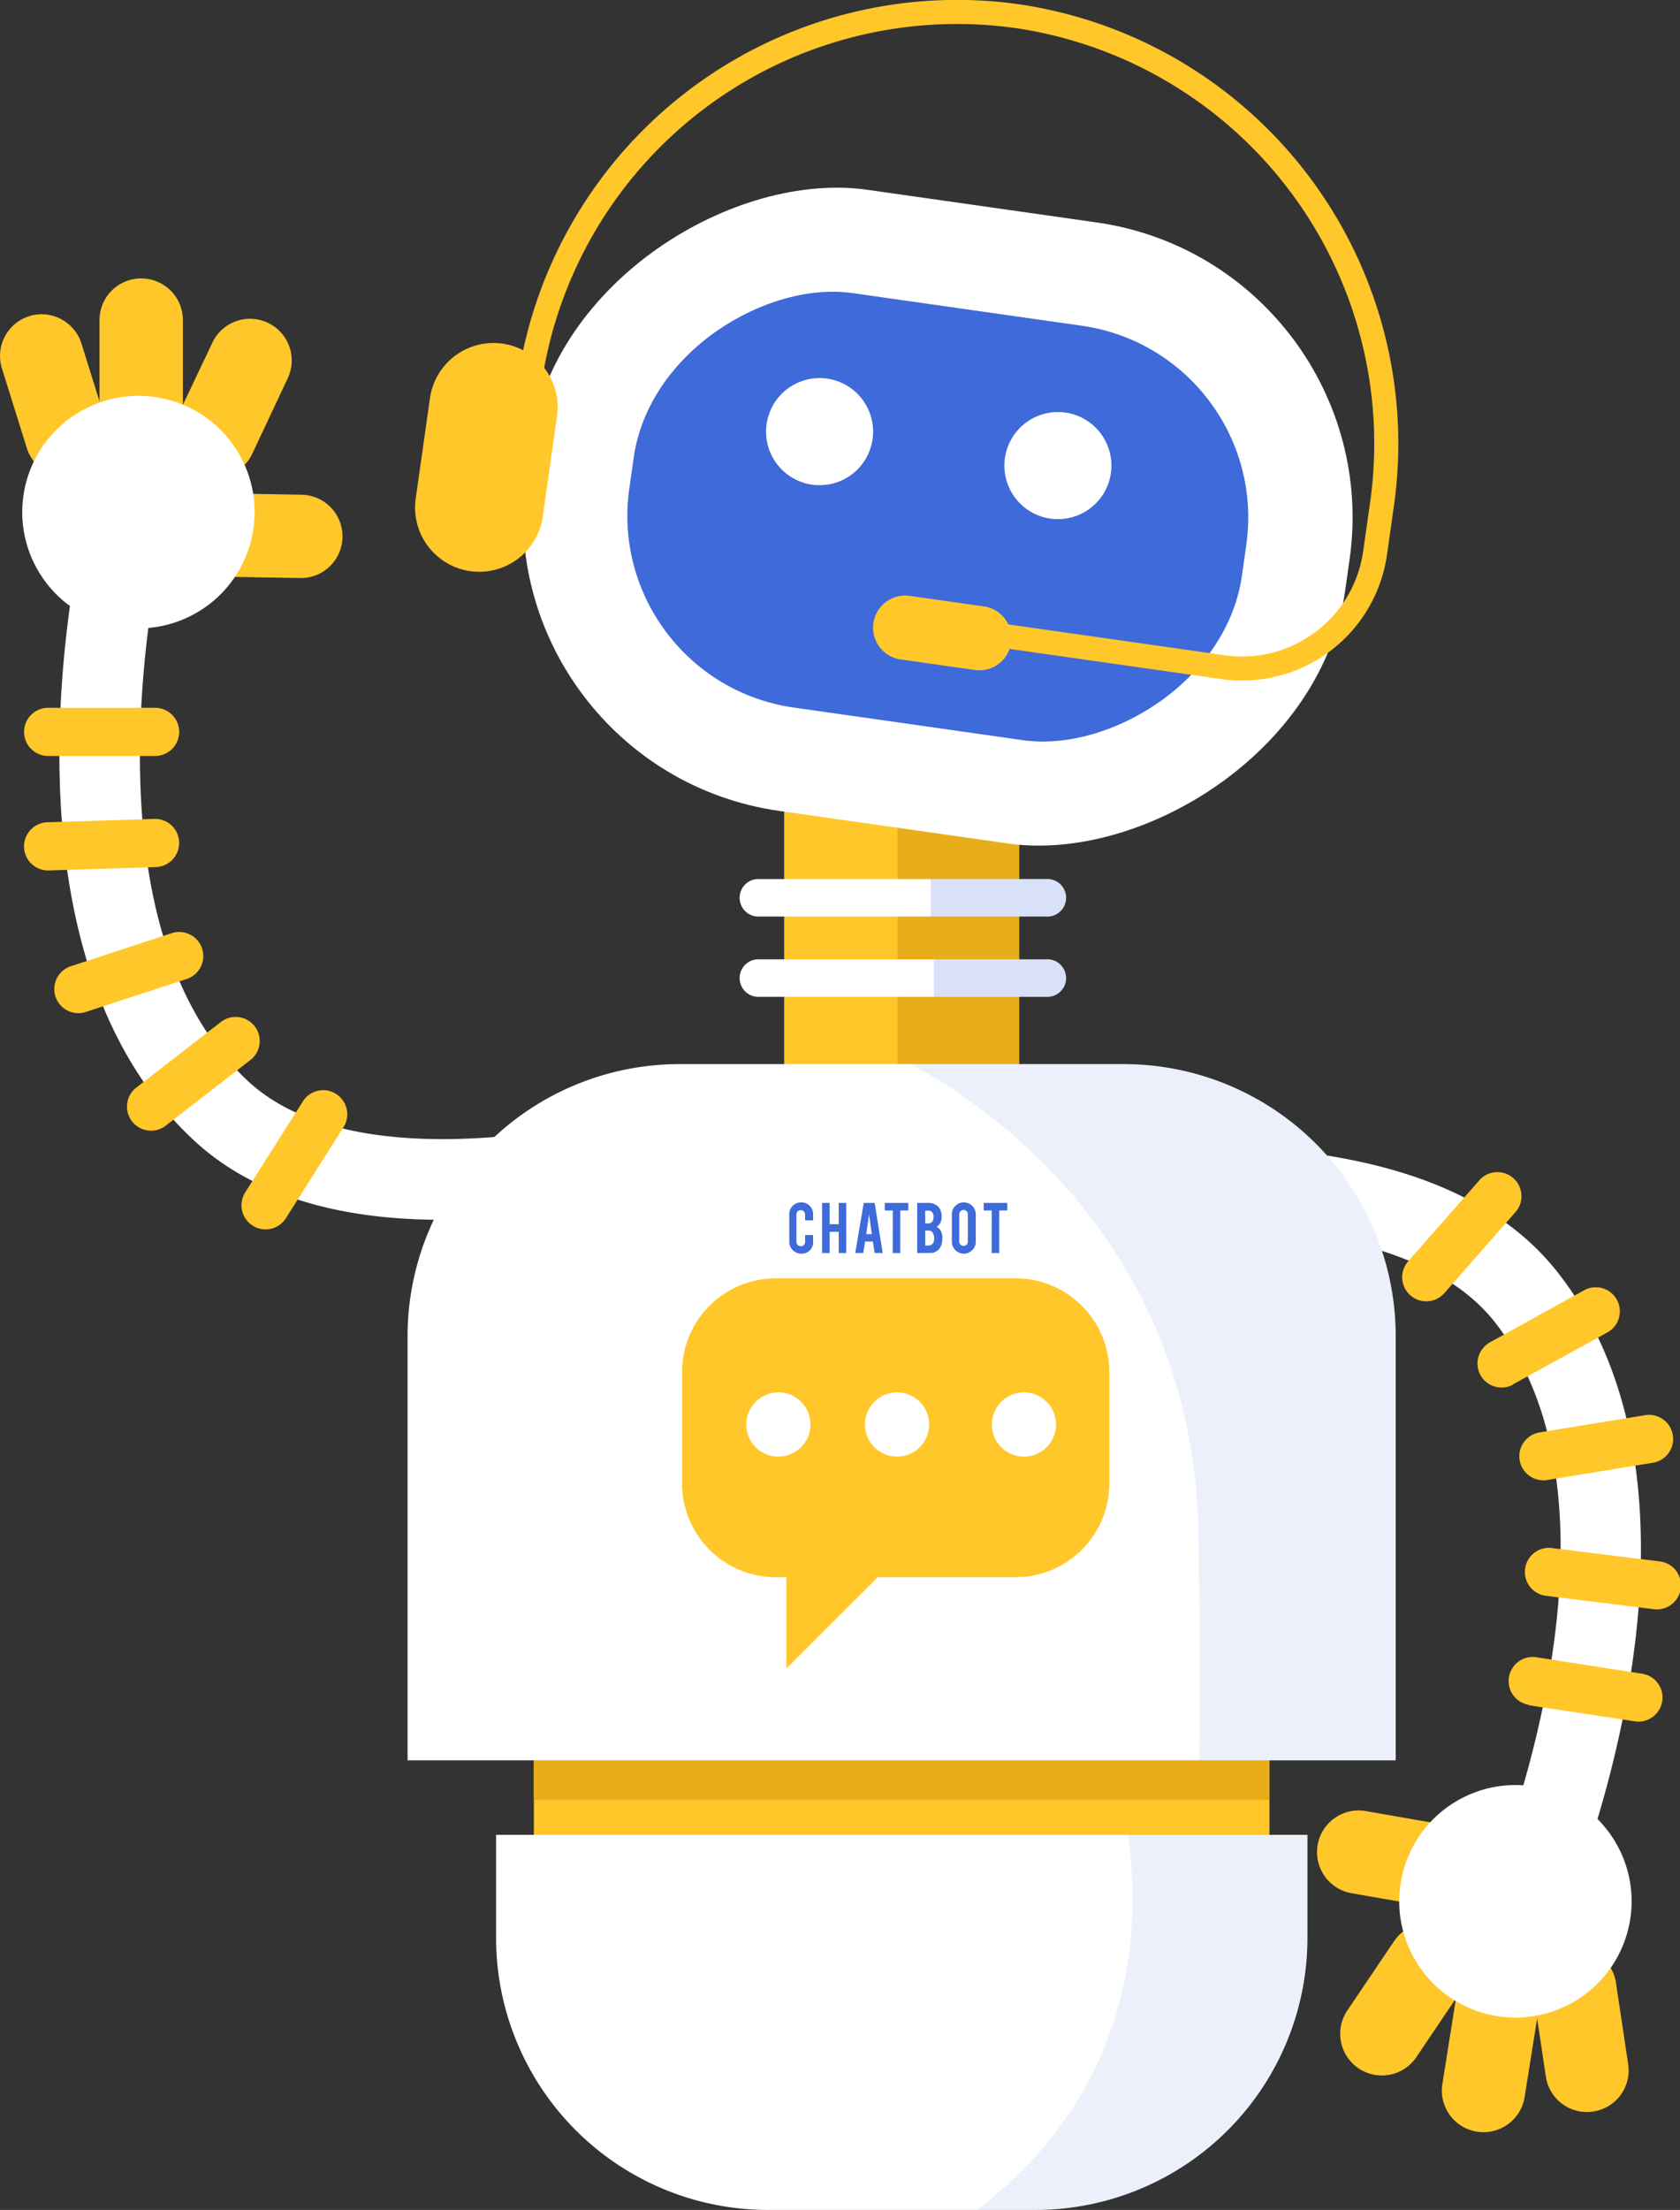 <svg xmlns="http://www.w3.org/2000/svg" viewBox="0 0 209.36 275.26"><rect x="0" y="0" width="209.36" height="275.26" fill="#333333" stroke="none"/><defs><style>.cls-1{fill:#ffc729;}.cls-2{fill:#fff;}.cls-3,.cls-6{fill:#e8ad1a;}.cls-4,.cls-7,.cls-8{fill:#3e6ada;}.cls-5{fill:none;stroke:#ffc729;stroke-miterlimit:10;stroke-width:3px;}.cls-6{opacity:0.4;}.cls-7{opacity:0.1;}.cls-8{opacity:0.2;}</style></defs><title>Fichier 1</title><g id="Calque_2" data-name="Calque 2"><g id="OBJECTS"><rect class="cls-1" x="66.53" y="211.49" width="91.67" height="24"/><path class="cls-1" d="M198.54,263a5.17,5.17,0,0,0,4.36-5.9l-1.54-10.27a5.19,5.19,0,0,0-10.26,1.54l1.54,10.27A5.17,5.17,0,0,0,198.54,263Z"/><path class="cls-1" d="M164.2,229.81a5.2,5.2,0,0,0,4.23,6l10.23,1.78a5.19,5.19,0,0,0,1.78-10.23l-10.23-1.78A5.19,5.19,0,0,0,164.2,229.81Z"/><path class="cls-1" d="M184,265.5a5.19,5.19,0,0,0,6-4.31l1.63-10.25a5.19,5.19,0,1,0-10.25-1.64l-1.63,10.26A5.18,5.18,0,0,0,184,265.5Z"/><path class="cls-1" d="M180.91,240.41a5.18,5.18,0,0,0-7.2,1.4l-5.81,8.61a5.19,5.19,0,0,0,8.61,5.8l5.8-8.61A5.18,5.18,0,0,0,180.91,240.41Z"/><circle class="cls-2" cx="188.84" cy="236.8" r="14.48" transform="translate(-91.89 350.48) rotate(-73.47)"/><path class="cls-2" d="M165.12,143.89c13.37,2.09,23.15,7,29.17,14.81,22.33,28.86,1.18,78.51.26,80.61l-9.17-4,4.59,2-4.59-2c.2-.46,19.71-46.33,1-70.51-12.54-16.19-50-12.34-63.41-9.49l-2.08-9.78a149.87,149.87,0,0,1,28.81-2.78A103.3,103.3,0,0,1,165.12,143.89Z"/><path class="cls-1" d="M190.54,212.4l13.18,2a3,3,0,0,0,.92-5.93l-13.17-2.05a3,3,0,1,0-.93,5.93Z"/><path class="cls-1" d="M192.76,198.78,206,200.42a3,3,0,1,0,.74-5.95l-13.23-1.64a3,3,0,1,0-.74,5.95Z"/><path class="cls-1" d="M192.82,184.34,206,182.19a3,3,0,1,0-1-5.92l-13.16,2.15a3,3,0,1,0,1,5.92Z"/><path class="cls-1" d="M188.58,172.41,200.24,166a3,3,0,1,0-2.9-5.25l-11.67,6.45a3,3,0,0,0,2.91,5.25Z"/><path class="cls-1" d="M180,161.06l8.78-10a3,3,0,1,0-4.51-3.95l-8.79,10a3,3,0,0,0,4.52,3.95Z"/><rect class="cls-3" x="66.53" y="211.49" width="91.67" height="12.71"/><rect class="cls-1" x="97.72" y="95.49" width="29.27" height="70.67"/><rect class="cls-3" x="111.84" y="95.49" width="15.16" height="70.67"/><rect class="cls-2" x="77.79" y="12.79" width="78.14" height="103.11" rx="37.13" ry="37.13" transform="translate(36.7 170.98) rotate(-81.9)"/><rect class="cls-4" x="90.79" y="25.79" width="52.14" height="77.11" rx="24.13" ry="24.13" transform="translate(36.7 170.98) rotate(-81.9)"/><path class="cls-2" d="M108.74,54.7a6.67,6.67,0,1,1-5.66-7.54A6.67,6.67,0,0,1,108.74,54.7Z"/><path class="cls-2" d="M138.44,58.93a6.67,6.67,0,1,1-5.66-7.54A6.67,6.67,0,0,1,138.44,58.93Z"/><path class="cls-1" d="M121.48,83.45l-9.24-1.31a4,4,0,0,1-3.4-4.53h0a4,4,0,0,1,4.53-3.39l9.24,1.31a4,4,0,0,1,3.4,4.52h0A4,4,0,0,1,121.48,83.45Z"/><path class="cls-5" d="M66,47.61A53.82,53.82,0,0,1,126.67,2h0a53.81,53.81,0,0,1,45.57,60.69l-.88,6.19a16.74,16.74,0,0,1-18.94,14.22l-36.64-5.22"/><path class="cls-1" d="M58.59,71.14h0a8,8,0,0,1-6.79-9l1.78-12.54a8,8,0,0,1,9.05-6.8h0a8,8,0,0,1,6.79,9L67.64,64.34A8,8,0,0,1,58.59,71.14Z"/><path class="cls-6" d="M105,201.45h8.88a11.69,11.69,0,0,0,11.69-11.69V175.91a11.69,11.69,0,0,0-11.69-11.69H99.18C103.77,169.68,113.86,184.55,105,201.45Z"/><path class="cls-2" d="M140,132.54H84.7a33.91,33.91,0,0,0-33.91,33.9v52.82H173.93V166.44A33.9,33.9,0,0,0,140,132.54Z"/><path class="cls-4" d="M99.85,156.15a1.44,1.44,0,0,1-1.06-.44,1.43,1.43,0,0,1-.43-1.05v-3.41a1.43,1.43,0,0,1,.43-1.06,1.46,1.46,0,0,1,1.06-.43,1.43,1.43,0,0,1,1.05.43,1.46,1.46,0,0,1,.43,1.06V152h-1v-.73a.53.53,0,0,0-.16-.39.54.54,0,0,0-.38-.15.52.52,0,0,0-.38.15.53.53,0,0,0-.16.39v3.42a.55.55,0,0,0,.54.54.51.51,0,0,0,.38-.16.49.49,0,0,0,.16-.38v-.86h1v.87a1.43,1.43,0,0,1-.43,1.06A1.47,1.47,0,0,1,99.85,156.15Z"/><path class="cls-4" d="M103.39,153.43v2.64h-.94v-6.24h.94v2.65h1.13v-2.65h.94v6.24h-.94v-2.64Z"/><path class="cls-4" d="M107.81,154.64l-.23,1.43h-1l1.06-6.24H109l1,6.24h-1l-.22-1.43Zm.49-3.38-.35,2.46h.7Z"/><path class="cls-4" d="M111.26,150.77h-1v-.94h2.93v.94h-1v5.3h-.94Z"/><path class="cls-4" d="M114.3,156.07v-6.24h1.41a1.76,1.76,0,0,1,1,.3,1.32,1.32,0,0,1,.55.77,2.15,2.15,0,0,1,.09.66,1.45,1.45,0,0,1-.34,1,1.08,1.08,0,0,1-.32.24,1.17,1.17,0,0,1,.53.47,1.8,1.8,0,0,1,.21.62,2.74,2.74,0,0,1,0,.43,2.05,2.05,0,0,1-.23,1,1.29,1.29,0,0,1-.49.52,1.31,1.31,0,0,1-.71.22Zm1-3.69h.4a.57.57,0,0,0,.58-.43,1.07,1.07,0,0,0,.06-.39.82.82,0,0,0-.19-.59.61.61,0,0,0-.45-.18h-.4Zm0,2.76h.4a.67.67,0,0,0,.66-.49,1.45,1.45,0,0,0-.14-1.15.62.62,0,0,0-.52-.22h-.4Z"/><path class="cls-4" d="M120.1,149.76a1.5,1.5,0,0,1,1.5,1.49v3.4a1.44,1.44,0,0,1-.44,1.06,1.46,1.46,0,0,1-1.06.44,1.49,1.49,0,0,1-1.48-1.5v-3.4a1.4,1.4,0,0,1,.44-1.05A1.43,1.43,0,0,1,120.1,149.76Zm.51,1.48a.52.52,0,0,0-.15-.38.54.54,0,0,0-.92.38v3.41a.51.51,0,0,0,.16.38.56.56,0,0,0,.76,0,.54.54,0,0,0,.15-.38Z"/><path class="cls-4" d="M123.59,150.77h-1v-.94h2.93v.94h-1v5.3h-.94Z"/><path class="cls-1" d="M126.59,159.22H96.69A11.68,11.68,0,0,0,85,170.91v13.85a11.68,11.68,0,0,0,11.68,11.69H98v11.37l11.38-11.37h17.18a11.68,11.68,0,0,0,11.68-11.69V170.91A11.68,11.68,0,0,0,126.59,159.22Z"/><path class="cls-2" d="M131.6,177.43a4,4,0,1,1-4-4A4,4,0,0,1,131.6,177.43Z"/><path class="cls-2" d="M115.79,177.43a4,4,0,1,1-4-4A4,4,0,0,1,115.79,177.43Z"/><path class="cls-2" d="M101,177.43a4,4,0,1,1-4-4A4,4,0,0,1,101,177.43Z"/><path class="cls-7" d="M173.93,219.26V166.44a33.9,33.9,0,0,0-33.9-33.9H113.5c9.18,4.93,35.45,22.23,35.87,59,.18,16.13.16,16.27.07,27.77Z"/><path class="cls-2" d="M130.36,109.49h-36a2.34,2.34,0,0,0,0,4.67h36a2.34,2.34,0,1,0,0-4.67Z"/><path class="cls-2" d="M130.36,119.49h-36a2.34,2.34,0,0,0,0,4.67h36a2.34,2.34,0,1,0,0-4.67Z"/><path class="cls-8" d="M130.36,109.49H116v4.67h14.33a2.34,2.34,0,1,0,0-4.67Z"/><path class="cls-8" d="M130.36,119.49h-14v4.67h14a2.34,2.34,0,1,0,0-4.67Z"/><path class="cls-2" d="M95.7,228.54H129a33.9,33.9,0,0,1,33.9,33.9v12.82a0,0,0,0,1,0,0H61.79a0,0,0,0,1,0,0V262.44A33.9,33.9,0,0,1,95.7,228.54Z" transform="translate(224.72 503.8) rotate(180)"/><path class="cls-7" d="M121.75,275.26H129a33.91,33.91,0,0,0,33.9-33.91V228.54H140.58C142.21,240.12,141.45,260.24,121.75,275.26Z"/><path class="cls-1" d="M3.64,39.38a5.2,5.2,0,0,0-3.4,6.51l3.1,9.91a5.19,5.19,0,0,0,9.91-3.1l-3.1-9.91A5.2,5.2,0,0,0,3.64,39.38Z"/><path class="cls-1" d="M42.68,66.9a5.19,5.19,0,0,0-5.1-5.28l-10.39-.18A5.19,5.19,0,0,0,27,71.82L37.39,72A5.19,5.19,0,0,0,42.68,66.9Z"/><path class="cls-1" d="M17.61,34.68a5.19,5.19,0,0,0-5.21,5.17l0,10.39a5.2,5.2,0,0,0,10.39,0l0-10.39A5.19,5.19,0,0,0,17.61,34.68Z"/><path class="cls-1" d="M24.54,59a5.19,5.19,0,0,0,6.9-2.49l4.42-9.4a5.19,5.19,0,0,0-9.4-4.42L22,52.09A5.19,5.19,0,0,0,24.54,59Z"/><circle class="cls-2" cx="17.26" cy="63.78" r="14.48" transform="translate(-28.93 16.53) rotate(-29.2)"/><path class="cls-2" d="M55,151.93c-13.54,0-24-3.39-31.1-10.14C-2.62,116.71,10.65,64.4,11.23,62.18l9.67,2.53-4.84-1.27L20.9,64.7c-.12.49-12.34,48.82,9.86,69.82,14.88,14.08,51.33,4.51,64.12-.37l3.56,9.35a152.22,152.22,0,0,1-28,7.18A103.91,103.91,0,0,1,55,151.93Z"/><path class="cls-1" d="M19.33,88.16H6a3,3,0,0,0,0,6H19.33a3,3,0,0,0,0-6Z"/><path class="cls-1" d="M19.23,102l-13.33.42a3,3,0,0,0,.19,6L19.42,108a3,3,0,0,0-.19-6Z"/><path class="cls-1" d="M21.4,116.23,8.73,120.38a3,3,0,0,0,1.86,5.7l12.67-4.14a3,3,0,0,0-1.86-5.71Z"/><path class="cls-1" d="M27.43,127.37l-10.54,8.17a3,3,0,0,0,3.67,4.74l10.54-8.17a3,3,0,1,0-3.67-4.74Z"/><path class="cls-1" d="M37.7,137.25l-7.14,11.27a3,3,0,1,0,5.07,3.21l7.13-11.26a3,3,0,1,0-5.06-3.22Z"/></g></g></svg>